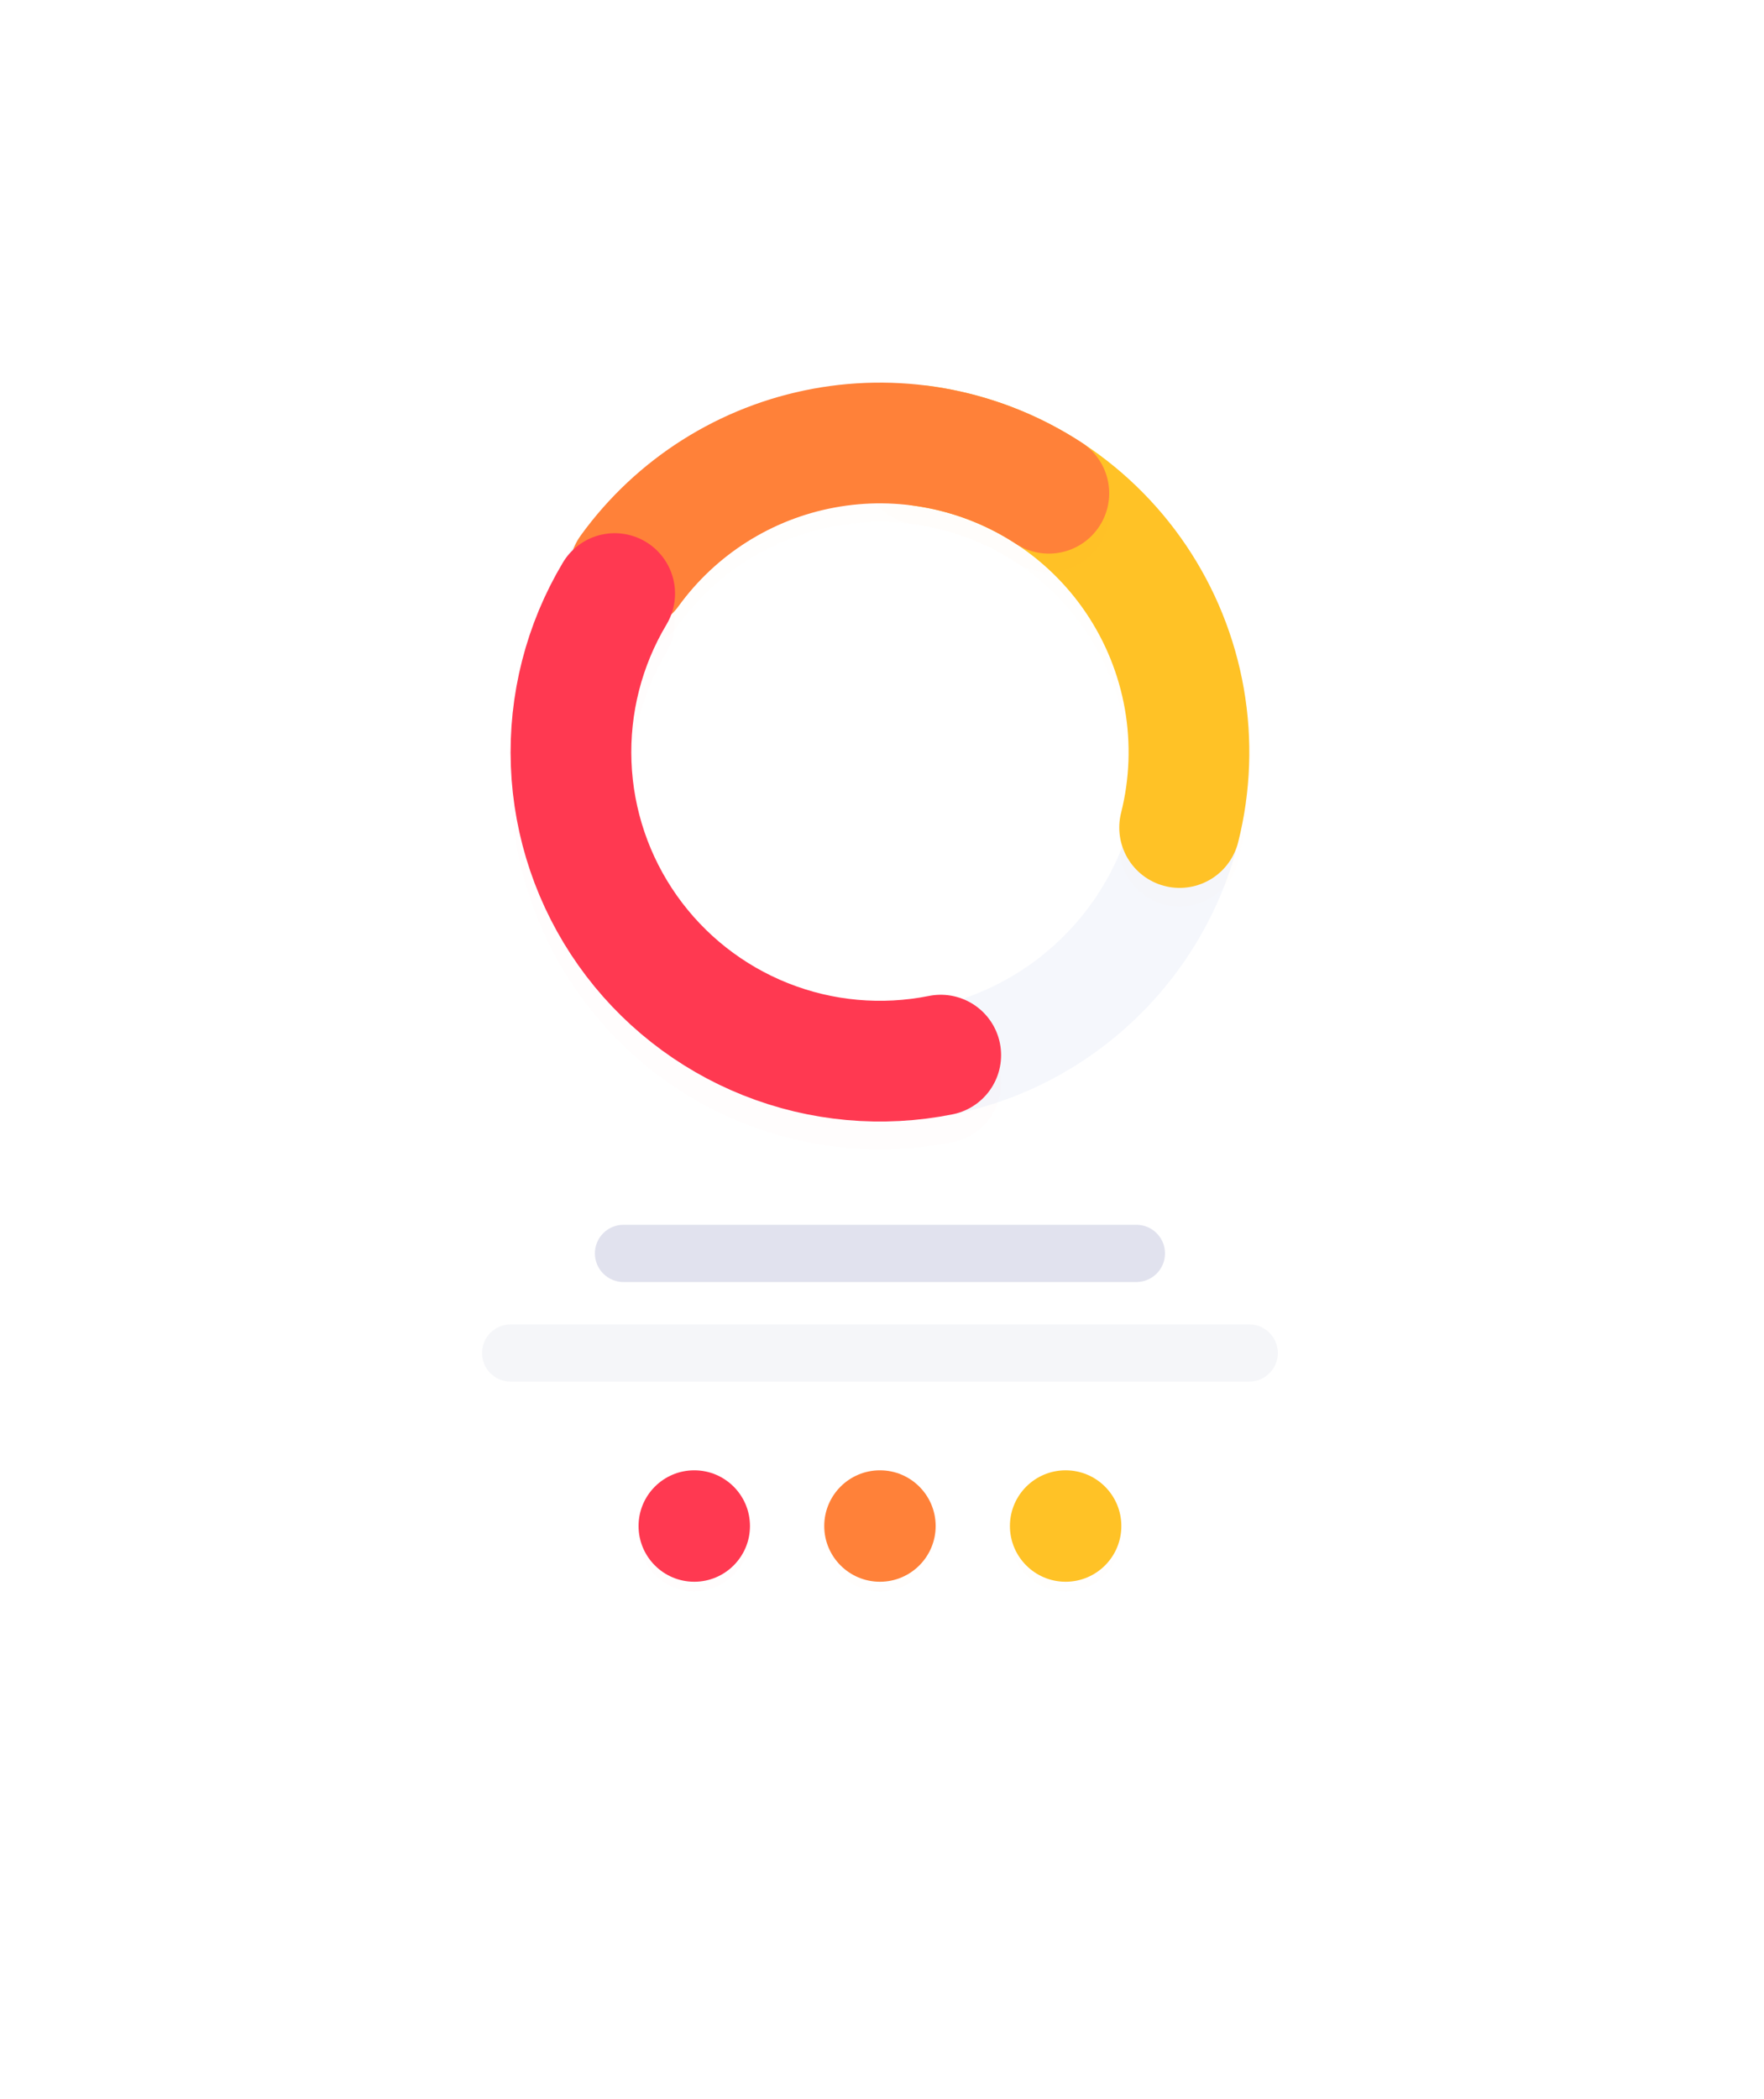 <svg width="380" height="452" viewBox="0 0 380 452" fill="none" xmlns="http://www.w3.org/2000/svg">
<g filter="url(#filter0_d)">
<path d="M282.117 50H97C78.775 50 64 64.775 64 83V340.057C64 358.282 78.775 373.057 97 373.057H282.117C300.342 373.057 315.117 358.282 315.117 340.057V83C315.117 64.775 300.342 50 282.117 50Z" fill="white" fill-opacity="0.01"/>
</g>
<path d="M282.117 50H97C78.775 50 64 64.775 64 83V340.057C64 358.282 78.775 373.057 97 373.057H282.117C300.342 373.057 315.117 358.282 315.117 340.057V83C315.117 64.775 300.342 50 282.117 50Z" fill="white"/>
<g filter="url(#filter1_d)">
<path d="M149.558 340.651C156.185 340.651 161.558 335.278 161.558 328.651C161.558 322.024 156.185 316.651 149.558 316.651C142.931 316.651 137.558 322.024 137.558 328.651C137.558 335.278 142.931 340.651 149.558 340.651Z" fill="#FF3951" fill-opacity="0.01"/>
</g>
<path d="M149.558 340.651C156.185 340.651 161.558 335.278 161.558 328.651C161.558 322.023 156.185 316.651 149.558 316.651C142.931 316.651 137.558 322.023 137.558 328.651C137.558 335.278 142.931 340.651 149.558 340.651Z" fill="#FF3951"/>
<g filter="url(#filter2_d)">
<path d="M189.558 340.651C196.185 340.651 201.558 335.278 201.558 328.651C201.558 322.024 196.185 316.651 189.558 316.651C182.931 316.651 177.558 322.024 177.558 328.651C177.558 335.278 182.931 340.651 189.558 340.651Z" fill="#FF8139" fill-opacity="0.01"/>
</g>
<path d="M189.558 340.651C196.185 340.651 201.558 335.278 201.558 328.651C201.558 322.023 196.185 316.651 189.558 316.651C182.931 316.651 177.558 322.023 177.558 328.651C177.558 335.278 182.931 340.651 189.558 340.651Z" fill="#FF8139"/>
<g filter="url(#filter3_d)">
<path d="M229.558 340.651C236.185 340.651 241.558 335.278 241.558 328.651C241.558 322.024 236.185 316.651 229.558 316.651C222.931 316.651 217.558 322.024 217.558 328.651C217.558 335.278 222.931 340.651 229.558 340.651Z" fill="#FFC226" fill-opacity="0.01"/>
</g>
<path d="M229.558 340.651C236.185 340.651 241.558 335.278 241.558 328.651C241.558 322.023 236.185 316.651 229.558 316.651C222.931 316.651 217.558 322.023 217.558 328.651C217.558 335.278 222.931 340.651 229.558 340.651Z" fill="#FFC226"/>
<path opacity="0.8" d="M244.803 263.776H134.313C130.91 263.776 128.151 266.535 128.151 269.938C128.151 273.341 130.91 276.1 134.313 276.1H244.803C248.206 276.1 250.965 273.341 250.965 269.938C250.965 266.535 248.206 263.776 244.803 263.776Z" fill="#D9DBE9"/>
<path opacity="0.26" d="M269.112 285.227H110.004C106.601 285.227 103.842 287.986 103.842 291.389C103.842 294.792 106.601 297.551 110.004 297.551H269.112C272.515 297.551 275.274 294.792 275.274 291.389C275.274 287.986 272.515 285.227 269.112 285.227Z" fill="#D9DBE9"/>
<path d="M269.125 161.971C269.125 205.915 233.502 241.538 189.558 241.538C145.615 241.538 109.992 205.915 109.992 161.971C109.992 118.028 145.615 82.405 189.558 82.405C233.502 82.405 269.125 118.028 269.125 161.971ZM133.532 161.971C133.532 192.914 158.616 217.998 189.558 217.998C220.501 217.998 245.585 192.914 245.585 161.971C245.585 131.029 220.501 105.945 189.558 105.945C158.616 105.945 133.532 131.029 133.532 161.971Z" fill="#F5F7FC"/>
<g filter="url(#filter4_d)">
<path d="M198.592 96.021C207.866 97.291 216.768 100.503 224.717 105.448C232.665 110.392 239.482 116.956 244.721 124.714C249.96 132.471 253.505 141.246 255.123 150.465C256.741 159.685 256.396 169.143 254.111 178.22" stroke="#FFC226" stroke-opacity="0.01" stroke-width="26" stroke-linecap="round"/>
</g>
<path d="M198.592 96.021C207.866 97.291 216.768 100.503 224.717 105.448C232.665 110.392 239.482 116.956 244.721 124.714C249.96 132.471 253.505 141.246 255.123 150.465C256.741 159.685 256.396 169.143 254.111 178.22" stroke="#FFC226" stroke-width="26" stroke-linecap="round"/>
<g filter="url(#filter5_d)">
<path d="M135.643 122.93C145.67 109.083 160.641 99.625 177.452 96.515C194.263 93.406 211.626 96.884 225.942 106.228" stroke="#FF8139" stroke-opacity="0.01" stroke-width="26" stroke-linecap="round"/>
</g>
<path d="M135.643 122.93C145.67 109.083 160.641 99.625 177.452 96.516C194.263 93.406 211.626 96.884 225.942 106.228" stroke="#FF8139" stroke-width="26" stroke-linecap="round"/>
<g filter="url(#filter6_d)">
<path d="M202.655 227.237C190.017 229.773 176.916 228.585 164.941 223.818C152.966 219.052 142.632 210.911 135.194 200.385C127.756 189.858 123.534 177.399 123.041 164.52C122.547 151.64 125.804 138.894 132.415 127.83" stroke="#FF3951" stroke-opacity="0.01" stroke-width="26" stroke-linecap="round"/>
</g>
<path d="M202.655 227.237C190.017 229.773 176.916 228.585 164.941 223.818C152.966 219.052 142.632 210.911 135.194 200.385C127.756 189.858 123.534 177.399 123.041 164.52C122.547 151.64 125.804 138.894 132.415 127.83" stroke="#FF3951" stroke-width="26" stroke-linecap="round"/>
<defs>
<filter id="filter0_d" x="0" y="0" width="379.117" height="451.057" filterUnits="userSpaceOnUse" color-interpolation-filters="sRGB">
<feFlood flood-opacity="0" result="BackgroundImageFix"/>
<feColorMatrix in="SourceAlpha" type="matrix" values="0 0 0 0 0 0 0 0 0 0 0 0 0 0 0 0 0 0 127 0"/>
<feOffset dy="14"/>
<feGaussianBlur stdDeviation="32"/>
<feColorMatrix type="matrix" values="0 0 0 0 0.079 0 0 0 0 0.077 0 0 0 0 0.167 0 0 0 0.12 0"/>
<feBlend mode="normal" in2="BackgroundImageFix" result="effect1_dropShadow"/>
<feBlend mode="normal" in="SourceGraphic" in2="effect1_dropShadow" result="shape"/>
</filter>
<filter id="filter1_d" x="129.558" y="310.651" width="40" height="40" filterUnits="userSpaceOnUse" color-interpolation-filters="sRGB">
<feFlood flood-opacity="0" result="BackgroundImageFix"/>
<feColorMatrix in="SourceAlpha" type="matrix" values="0 0 0 0 0 0 0 0 0 0 0 0 0 0 0 0 0 0 127 0"/>
<feOffset dy="2"/>
<feGaussianBlur stdDeviation="4"/>
<feColorMatrix type="matrix" values="0 0 0 0 1 0 0 0 0 0.224 0 0 0 0 0.318 0 0 0 0.21 0"/>
<feBlend mode="normal" in2="BackgroundImageFix" result="effect1_dropShadow"/>
<feBlend mode="normal" in="SourceGraphic" in2="effect1_dropShadow" result="shape"/>
</filter>
<filter id="filter2_d" x="169.558" y="310.651" width="40" height="40" filterUnits="userSpaceOnUse" color-interpolation-filters="sRGB">
<feFlood flood-opacity="0" result="BackgroundImageFix"/>
<feColorMatrix in="SourceAlpha" type="matrix" values="0 0 0 0 0 0 0 0 0 0 0 0 0 0 0 0 0 0 127 0"/>
<feOffset dy="2"/>
<feGaussianBlur stdDeviation="4"/>
<feColorMatrix type="matrix" values="0 0 0 0 1 0 0 0 0 0.505 0 0 0 0 0.225 0 0 0 0.37 0"/>
<feBlend mode="normal" in2="BackgroundImageFix" result="effect1_dropShadow"/>
<feBlend mode="normal" in="SourceGraphic" in2="effect1_dropShadow" result="shape"/>
</filter>
<filter id="filter3_d" x="209.558" y="310.651" width="40" height="40" filterUnits="userSpaceOnUse" color-interpolation-filters="sRGB">
<feFlood flood-opacity="0" result="BackgroundImageFix"/>
<feColorMatrix in="SourceAlpha" type="matrix" values="0 0 0 0 0 0 0 0 0 0 0 0 0 0 0 0 0 0 127 0"/>
<feOffset dy="2"/>
<feGaussianBlur stdDeviation="4"/>
<feColorMatrix type="matrix" values="0 0 0 0 1 0 0 0 0 0.761 0 0 0 0 0.149 0 0 0 0.42 0"/>
<feBlend mode="normal" in2="BackgroundImageFix" result="effect1_dropShadow"/>
<feBlend mode="normal" in="SourceGraphic" in2="effect1_dropShadow" result="shape"/>
</filter>
<filter id="filter4_d" x="177.59" y="79.019" width="99.534" height="124.204" filterUnits="userSpaceOnUse" color-interpolation-filters="sRGB">
<feFlood flood-opacity="0" result="BackgroundImageFix"/>
<feColorMatrix in="SourceAlpha" type="matrix" values="0 0 0 0 0 0 0 0 0 0 0 0 0 0 0 0 0 0 127 0"/>
<feOffset dy="4"/>
<feGaussianBlur stdDeviation="4"/>
<feColorMatrix type="matrix" values="0 0 0 0 1 0 0 0 0 0.761 0 0 0 0 0.149 0 0 0 0.21 0"/>
<feBlend mode="normal" in2="BackgroundImageFix" result="effect1_dropShadow"/>
<feBlend mode="normal" in="SourceGraphic" in2="effect1_dropShadow" result="shape"/>
</filter>
<filter id="filter5_d" x="114.642" y="78.405" width="132.301" height="69.526" filterUnits="userSpaceOnUse" color-interpolation-filters="sRGB">
<feFlood flood-opacity="0" result="BackgroundImageFix"/>
<feColorMatrix in="SourceAlpha" type="matrix" values="0 0 0 0 0 0 0 0 0 0 0 0 0 0 0 0 0 0 127 0"/>
<feOffset dy="4"/>
<feGaussianBlur stdDeviation="4"/>
<feColorMatrix type="matrix" values="0 0 0 0 1 0 0 0 0 0.506 0 0 0 0 0.224 0 0 0 0.16 0"/>
<feBlend mode="normal" in2="BackgroundImageFix" result="effect1_dropShadow"/>
<feBlend mode="normal" in="SourceGraphic" in2="effect1_dropShadow" result="shape"/>
</filter>
<filter id="filter6_d" x="93.992" y="104.828" width="137.665" height="158.71" filterUnits="userSpaceOnUse" color-interpolation-filters="sRGB">
<feFlood flood-opacity="0" result="BackgroundImageFix"/>
<feColorMatrix in="SourceAlpha" type="matrix" values="0 0 0 0 0 0 0 0 0 0 0 0 0 0 0 0 0 0 127 0"/>
<feOffset dy="6"/>
<feGaussianBlur stdDeviation="8"/>
<feColorMatrix type="matrix" values="0 0 0 0 1 0 0 0 0 0.224 0 0 0 0 0.318 0 0 0 0.34 0"/>
<feBlend mode="normal" in2="BackgroundImageFix" result="effect1_dropShadow"/>
<feBlend mode="normal" in="SourceGraphic" in2="effect1_dropShadow" result="shape"/>
</filter>
</defs>
</svg>
